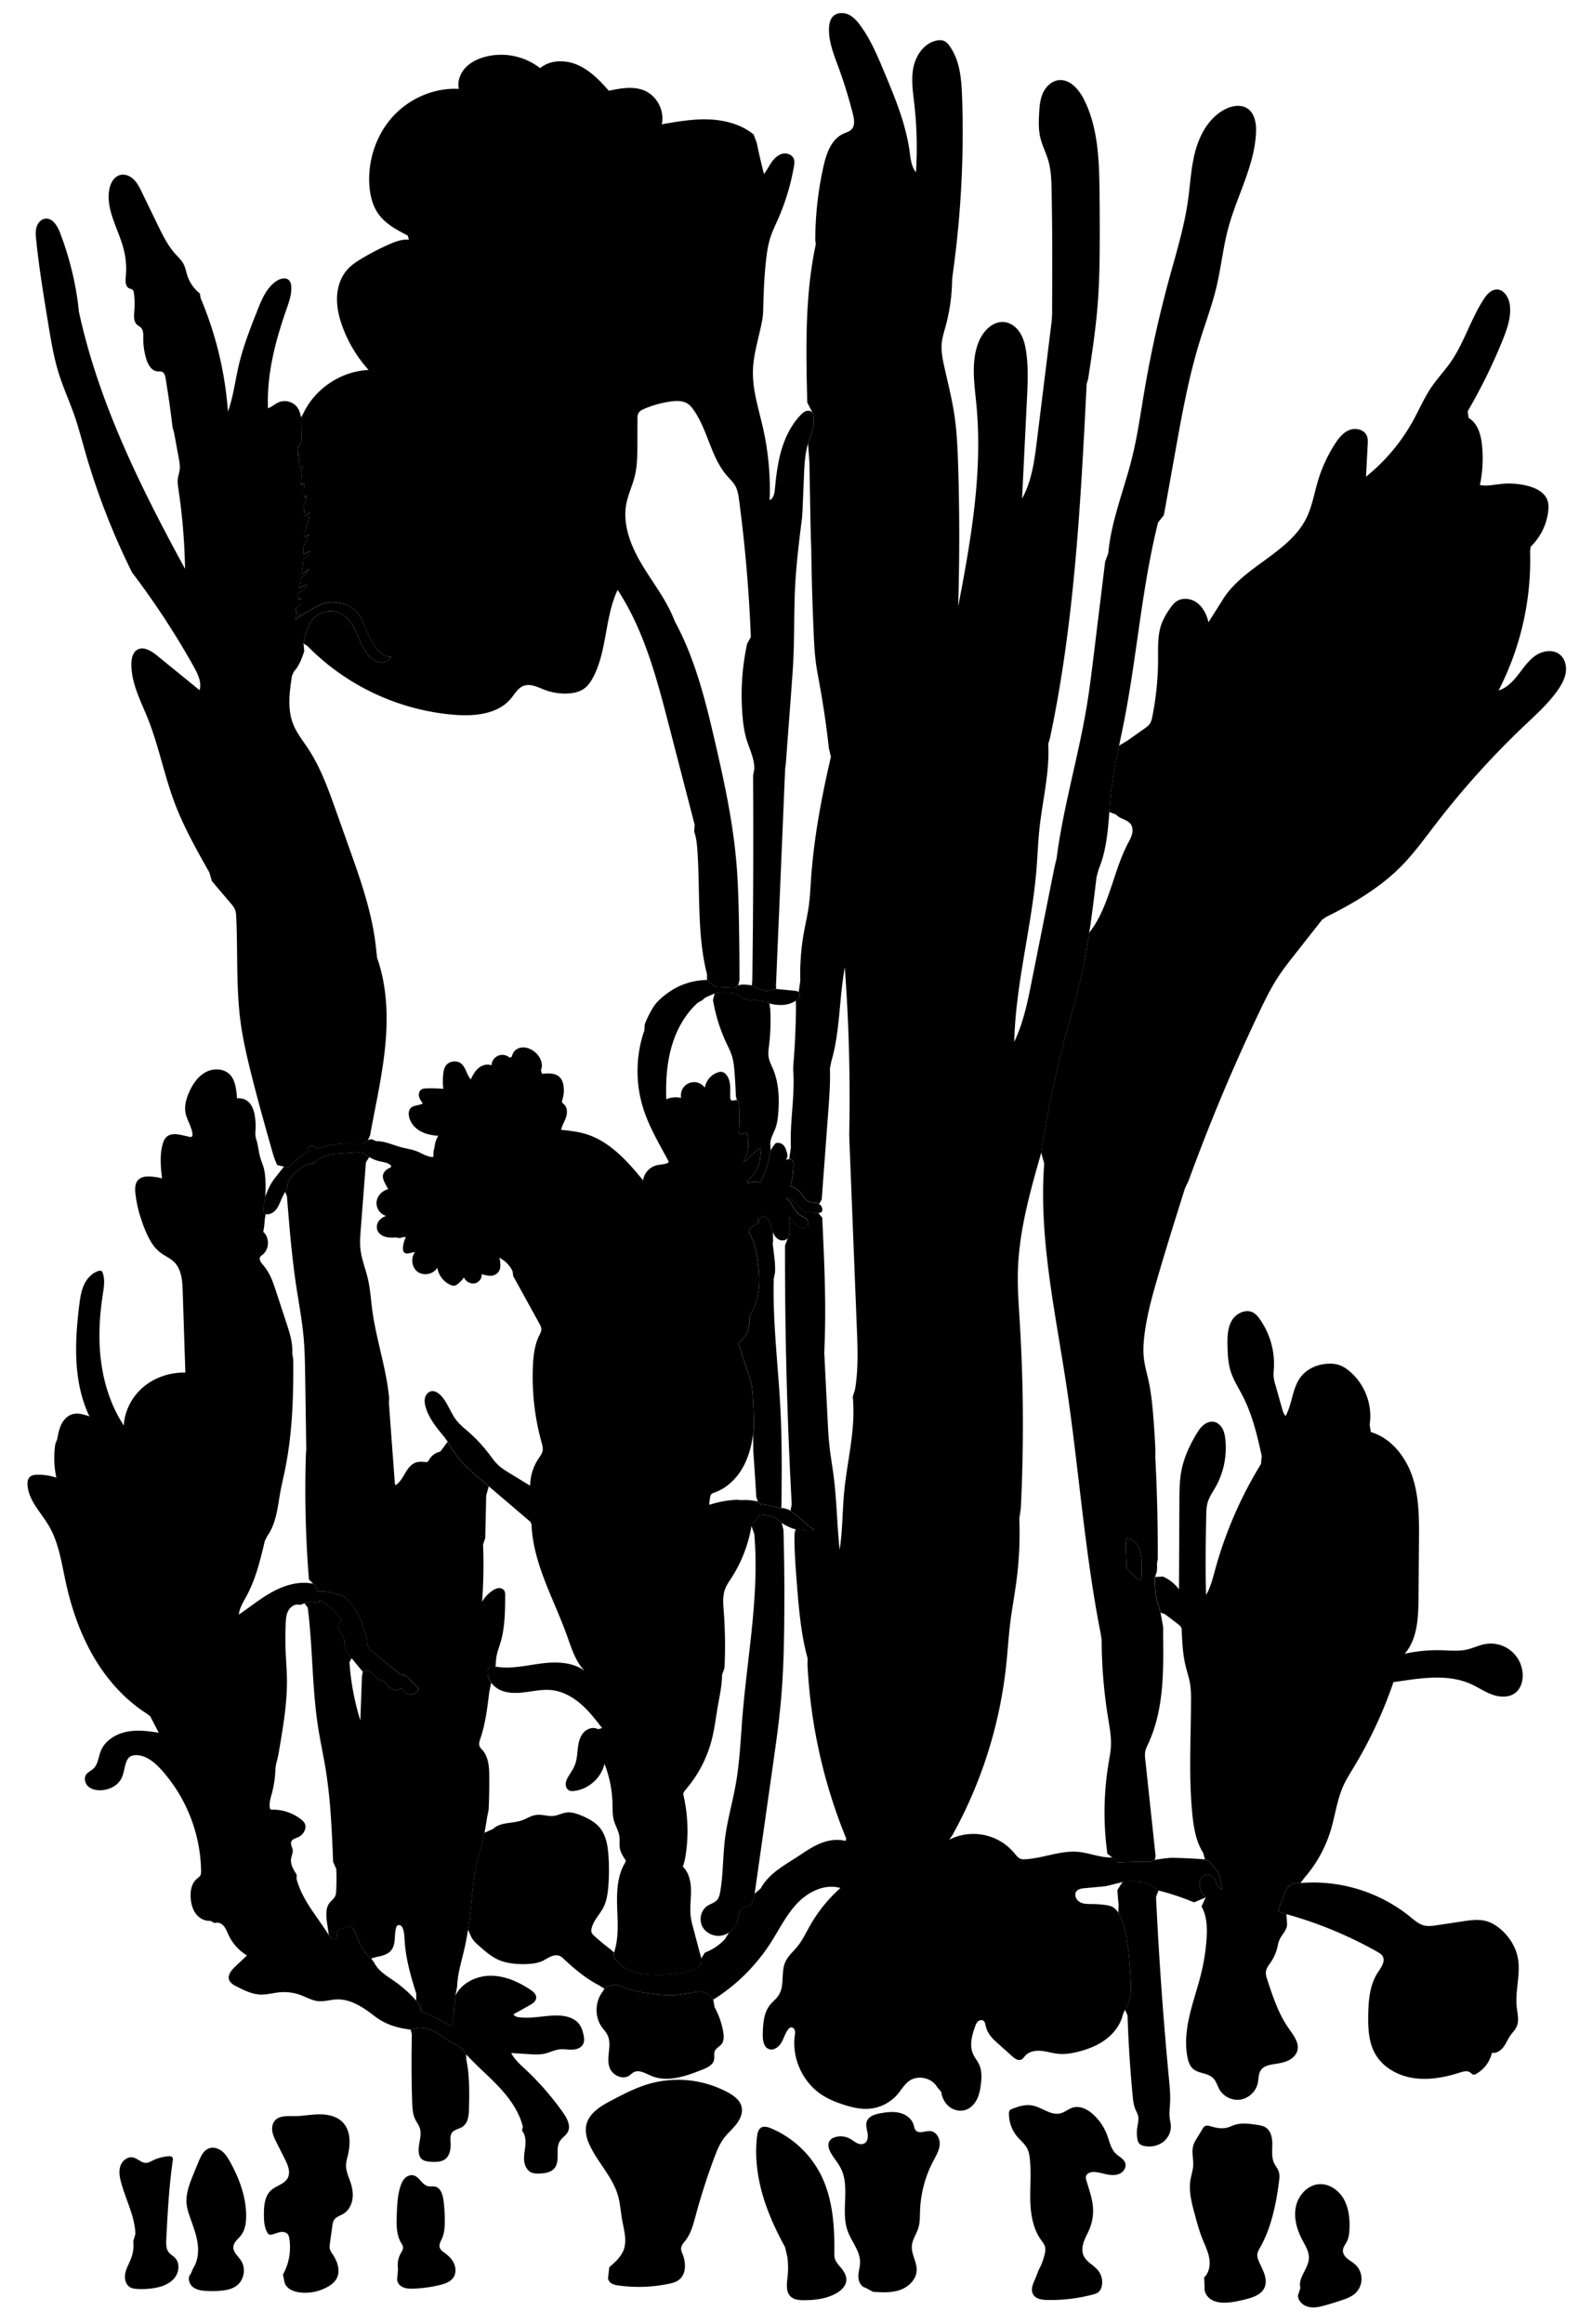 
<svg xmlns="http://www.w3.org/2000/svg" viewBox="0 0 1883 2770" id="illustration" preserveAspectRatio="xMidYMid meet">
    <title>Cyperaceæ</title>
    <path data-name="1" data-official="Cyperus fuscus" data-plain="Brown Cyperus" data-loc="England" d="M852.11,2392.52a93.22,93.22,0,0,1,10.39,29.94c.78,4.81,1,10.21-1.93,14.07-2.34,3-6.39,4.64-8,8.12s-.29,7.31-1.11,10.9c-1.38,6-7.84,9.11-13.55,11.39-19.66,7.86-41.86,15.74-61.36,7.49-6.86-2.9-14.52-7.72-21-4.15-1.87,1-3.34,2.65-5.11,3.85-8,5.46-20.17-.33-23.49-9.48-4.46-12.33,3.29-27-2.48-38.79-1.76-3.57-4.61-6.47-6.89-9.73-8.7-12.41-8.09-30.55,1.4-42.36l1.69-3.38a17.82,17.82,0,0,1,8.28-3.47l5.53-1.49a45.9,45.9,0,0,1,8.32,3.19c12.18,5.29,25.58,6.89,38.77,8.43,4.47.52,9,1,13.45,1.21,10.62.41,21.23-1.12,31.67-3.17,4.58-.9,9.43-1.89,13.82-.29s7.28,5.24,10.1,8.77Zm54.46-587.17c5.93.48,12,1.19,17.33,3.77a26.68,26.68,0,0,1,8.36,6.31l4.38,2.7,4.14,2c2.62,1.25,5.32,2.51,8.21,2.64,1.75.08,3.51-.26,5.25-.08,2.39.25,4.56,1.46,6.88,2.07a14.09,14.09,0,0,0,10.17-1.19c-9.46-5-16.15-14-25.11-19.82l-3.36-3a29.16,29.16,0,0,0-11.09-3.28l-2.75.11a123.34,123.34,0,0,0-23.3-4.75l-2-3a70.94,70.94,0,0,0-20.29-1.65l-4.31-.44a121.57,121.57,0,0,0-32.35,5.81.75.75,0,0,1-.62,0c-.23-.14-.25-.46-.24-.73a56.73,56.73,0,0,1,1.13-8.71,6.83,6.83,0,0,1,.86-2.45c.93-1.4,2.68-2,4.27-2.54,13.81-4.87,25.16-15.48,32.67-28.06s11.4-27,13.24-41.57l.84-5q.09-18.95-1-37.87a117.47,117.47,0,0,0-1.62-15.44,128.91,128.91,0,0,0-4.79-16.75l-10.57-31.5a2.77,2.77,0,0,1-.17-1.89,2.88,2.88,0,0,1,.84-1,44.75,44.75,0,0,0,9.87-12.16l.66-3.83a28.81,28.81,0,0,0,1.76-9l-.55-5.3c6.77-10.08,10.33-22.09,11.52-34.17s.11-24.29-1.78-36.28c-1.63-10.31-4-20.8-9.79-29.46l-.56-1a13.9,13.9,0,0,1,8.88-9.41,10.37,10.37,0,0,0,2.32-.91,2.35,2.35,0,0,0,1.23-2c-.09-1.29-1.63-2.48-1-3.62.45-.81,1.59-.75,2.51-.85a4.86,4.86,0,0,0,3.76-2.65l2,1.06c3,1.73,4.94,4.94,6.14,8.22s1.83,6.75,3.08,10c1.42,3.7,3.8,7.24,7.37,9s8.45,1.11,10.73-2.13c1.63-2.31,1.68-5.34,1.67-8.16l-.06-17.15c2.36,2.29,4.08,5.14,6.12,7.73s4.55,5,7.73,5.84,7.09-.35,8.41-3.37a6.77,6.77,0,0,0-1.88-7.41c-2.06-1.91-4.92-2.66-7.33-4.11-7.76-4.7-9.5-15.8-17-20.9,4.27,0,8,2.75,11,5.79s5.63,6.55,9.28,8.78c5.25,3.22,11.78,3.31,18,3.27,1.41,0,3-.08,4-1.07a4.15,4.15,0,0,0,1-3.18,8.07,8.07,0,0,0-3.92-6.46c-3.59-2.09-8.25-1.12-12.09-2.71-4.74-2-7-7.21-10.37-11.11a22.9,22.9,0,0,0-11.39-7.17l-.26-.49a92.49,92.49,0,0,0,3.47-26.05c0-1.57-.13-3.28-1.14-4.48a4.82,4.82,0,0,0-3.87-1.46,14.23,14.23,0,0,0-4.13,1,6.86,6.86,0,0,0,2-5,17.5,17.5,0,0,0-1-5.39c-.81-2.6-1.8-5.25-3.71-7.19a9.73,9.73,0,0,0-6.85-2.87,4.34,4.34,0,0,0-2.13.46,5.09,5.09,0,0,0-1.4,1.3,36.86,36.86,0,0,0-4.85,7.6l-1.89,8.15c-1.47,10.56-6,20.41-10.53,30.08a21.84,21.84,0,0,0-15.17.68c-.74-1.48.48-3.16,1.61-4.38,5.35-5.81,10.59-12.15,12.53-19.8a50.72,50.72,0,0,0,1.12-7l1-9.21c0-.35.06-.77-.23-1s-.77,0-1.11.16a53,53,0,0,0-10.29,8c-2.26,2.25-4.34,4.73-6.93,6.6a2.31,2.31,0,0,1-2.18.59c.55-2.33,1.82-4.42,2.76-6.63,3.23-7.56,2.6-16.14,1.92-24.33a3.67,3.67,0,0,0-.84-2.47c-1-.94-2.62-.48-3.84.14s-2.58,1.39-3.86.91c-1.72-.64-2-2.94-1.88-4.77l.51-13.91.06-4.33-.63-12.21c-.11-2-.52-4.54-2.44-5.27-2.16-.82-4.94,1.24-6.75-.2-.94-.74-1.1-2.07-1.15-3.26-.18-4.7.23-9.42-.15-14.11s-1.63-9.49-4.69-13.06a8.87,8.87,0,0,0-5.42-3.28,9.81,9.81,0,0,0-3.87.45,23.15,23.15,0,0,0-16.12,18.48,15.7,15.7,0,0,0-28.24,12.15,28.11,28.11,0,0,0-17.79,1.64c-.68-20.87.52-42,6.17-62.09s16-39.23,31.57-53.14l5.51-3a13.54,13.54,0,0,1,5.17-3.84l9.27-4.12a91.11,91.11,0,0,1,15.73-.94,30.68,30.68,0,0,1,15,4.37l4.44,3.56a40.94,40.94,0,0,1,8.5,1.57l4.1-1.1a88.58,88.58,0,0,0,14.65,2.46l2.82,2a50.43,50.43,0,0,0,16.2,1.77,32,32,0,0,0,15.4-5,11.15,11.15,0,0,0,4.26-4.52,5.21,5.21,0,0,0-.88-5.82c-1.26-1.15-3.09-1.37-4.79-1.54l-22-2.14-11.29,2.59L901,1177.55l-2.95-2.43c-.5-.16-1-.28-1.51-.39a45.65,45.65,0,0,0-12.66-1l-3.5.79a4.37,4.37,0,0,0-2.33,1.49l-2,1.37-18.2-.86a12.83,12.83,0,0,1-5.9-1.24c-1.92-1.11-3.23-3.2-5.32-3.93l-3.5-3.15a80.17,80.17,0,0,0-34.2,7.91,89.6,89.6,0,0,0-20.84,14.14,55.26,55.26,0,0,0-6.3,6.5,57,57,0,0,0-4.89,7.4,118.21,118.21,0,0,0-8.07,17.11l-.38,6.92A148.47,148.47,0,0,0,767,1321c5.74,18.27,15,35.21,24.15,52l5.61,10.27a2.67,2.67,0,0,1,.47,2,2.51,2.51,0,0,1-1.62,1.31c-4.32,1.64-9.12,1.46-13.55,2.73A21.74,21.74,0,0,0,766.91,1407c-19-23.14-40.2-46.9-68.91-55.41-9.38-2.78-19.18-3.79-28.91-4.78,1.23-5.29,4.26-10,5.94-15.14s1.64-11.56-2.39-15.2c-.93-.84-2.1-1.59-2.4-2.81a5,5,0,0,1,.4-2.77,36.08,36.08,0,0,0,1.42-16.15c-.54-3.9-1.83-7.87-4.6-10.66-5.22-5.26-13.71-4.81-21.07-4l-1.31-4.41c3.53-8.27-1.71-18.1-9.19-23.1-4-2.7-8.87-4.46-13.69-3.94s-9.5,3.65-11,8.27c-.47,1.51-1,3.49-2.55,3.66a4.08,4.08,0,0,1-2.49-1,12.92,12.92,0,0,0-20,10.41c-5.11-2.12-11.2-.35-15.46,3.18s-7,8.55-9.23,13.6c-5.05-5.61-5.82-14.47-11.77-19.1-5.72-4.44-15.21-2.54-18.77,3.76a21.74,21.74,0,0,0-2.26,8.18,77,77,0,0,0,0,18.33,181.75,181.75,0,0,0-19.94-.53c-2.27.07-4.69.23-6.53,1.57-2.48,1.82-3.14,5.37-2.39,8.35s2.64,5.53,4.48,8c-4.76,2.79-11.68,1.79-15.06,6.15a10.46,10.46,0,0,0-1.73,7.12c.51,7.88,5.81,14.91,12.54,19.05s14.73,5.74,22.61,6.28a31,31,0,0,0-4.46,13.66l-1.21,4.88-.05,5.51a1.41,1.41,0,0,1-.3,1,1.36,1.36,0,0,1-1,.24c-6.56-.3-12.27-4.34-18.37-6.76s-12.84-3.26-19.25-5c-9.77-2.6-19.23-7.36-29.33-7.09l-4.57-2.09a7.31,7.31,0,0,0-5.61,1.2c-.92.65-1.68,1.51-2.59,2.16-2.63,1.87-6.12,1.81-9.35,1.7-16.12-.53-32.72-.16-47.66,5.92l-1-.5a19,19,0,0,0-4-2.4,6.25,6.25,0,0,0-4.58-.13l-1.05.72a10.12,10.12,0,0,0-.55,5.39l-7.28,5.23c-5.89,4.22-11.87,8.53-16.33,14.25l-5.46-1.21L330,1401.55a80,80,0,0,0-6.84,9.56,83,83,0,0,0-3.72,7.65,65.78,65.78,0,0,0-3.16,8c-1.68,5.67-1.82,11.67-1.66,17.59a3.33,3.33,0,0,0,.47,2,2.83,2.83,0,0,0,1.66.87c5,1.13,10.07-2,13.09-6.16s4.56-9.12,6.73-13.74a52.26,52.26,0,0,1,3.62-6.5l2.62-5.82a18.39,18.39,0,0,1,3.59-10.8,62.75,62.75,0,0,1,17-14.83,18.32,18.32,0,0,1,10.7-2.18l3.81-4.29a43.47,43.47,0,0,1,17.9-7c2.35-.35,4.71-.51,7.07-.67l21.29-1.43a27.37,27.37,0,0,1,6.77.11,9.15,9.15,0,0,1,5.78,3.26l3.65,2.14a43.34,43.34,0,0,0,12.72,5.06c4.53,1,9.58,1.46,12.83,4.77a1.92,1.92,0,0,1,.58.88c.26,1.06-1,1.81-2,2.25-3.84,1.69-7.4,4.9-7.88,9.06-.3,2.65.68,5.27,1.8,7.69,1.36,2.92,3,5.73,4.57,8.53-7.2,1.62-13.24,8-13.92,15.31s4.46,15,11.67,16.53a17.06,17.06,0,0,0-9,6.11,12,12,0,0,0-1.87,10.53c1.37,4.12,5.28,7,9.44,8.22s8.59,1.08,12.92.87l4.65.77a19.19,19.19,0,0,1,7.26-1.33,29.94,29.94,0,0,0-3.58,13.28c-.05,1.71.1,3.58,1.24,4.87,1.5,1.69,4.13,1.74,6.35,1.25s4.41-1.38,6.66-1.1c-5.46,7-3.71,18.39,3.57,23.39s18.59,2.54,23.12-5a27.59,27.59,0,0,0,15.5,20.32,8.67,8.67,0,0,0,5,1,9.1,9.1,0,0,0,3.9-2.06,37.54,37.54,0,0,0,7.35-7.7c2.19,4.68,7.52,7.86,12.62,7s9.27-6,8.52-11.11a33.62,33.62,0,0,0,9.61,2,11.49,11.49,0,0,0,12.67-11.85,38,38,0,0,0-1.13-9.59,35.1,35.1,0,0,1,15.64,15.86l.87,6.05,31,56.26c1.25,2.26,2.54,4.66,2.51,7.25s-1.38,5-2.53,7.31c-5.57,11.31-7,24.18-7.54,36.78a293.39,293.39,0,0,0,10.37,90.77c.88,3.17,1.82,6.46,1.25,9.7-.62,3.58-3,6.56-5,9.58a59.76,59.76,0,0,0-9.92,32.18l-25-15.3c-4.5-2.75-9-5.53-12.89-9.12-4.3-4-7.65-8.88-11.2-13.56a177.17,177.17,0,0,0-24.39-26.16c-4.89-4.29-10.07-8.35-14.12-13.45-7.68-9.68-11-22.63-20-31-2.71-2.52-6.25-4.63-9.91-4.11s-6.75,3.93-7.75,7.65-.37,7.67.69,11.37c3.89,13.62,13.25,24.9,22.37,35.75l3.85,5.48a127.48,127.48,0,0,0,23.9,31.35c3.56,3.42,7.32,6.62,11.07,9.82l14,11.93,49.51,42.21,1.54,3c1.64,46.74,26.58,88.94,42.34,133,5.31,14.81,10,30.6,21,41.85-14.53-10.84-34.31-11.06-52.29-8.71s-36.16,6.8-54,3.63c-2.63-.46-5.72-1-7.66.86a6.69,6.69,0,0,0-1.73,4.32c-1,10.12,6.86,19.5,16.29,23.31s20,3.19,30.1,1.83,20.23-3.41,30.33-2.25c12.77,1.45,24.53,8,34.26,16.39s17.68,18.63,25.55,28.79l-4.86,1.44c-5.63-3.31-13.3-.74-17.53,4.23s-5.76,11.68-6.54,18.16-1,13.14-3.24,19.28c-1.67,4.64-4.42,8.8-7.05,13-1.88,3-3.76,6.12-4.16,9.61s1.11,7.47,4.35,8.83a10.8,10.8,0,0,0,5.36.46c17.27-1.81,32.66-15.49,36.47-32.44a139.45,139.45,0,0,1,9.56,47.13c.17,6.82-.13,13.76,1.67,20.34s5.71,12.6,6.57,19.39c.58,4.61-.28,9.33.52,13.9.94,5.38,4.08,10.07,7.15,14.59l-.68,2.33c-9.58,15.55-10.27,34.85-9.67,53.1s2.14,37-3.76,54.33l-.36,3.94c3.3,7.55,10,13.25,17.5,16.68s15.77,4.76,24,5.42a157,157,0,0,0,46.41-3.21c6-1.32,12.44-3.36,15.86-8.46l.71-7.32-9.91-37.43a100.84,100.84,0,0,1-2.58-11.49c-1.5-10.39.21-21,.2-31.46s-2.14-21.78-9.7-29.07l1.41-4.54a83.57,83.57,0,0,0,2-9.79,190.73,190.73,0,0,0-3.09-72.58l1.73-3.48a147.26,147.26,0,0,0,32.29-60.6c3.43-13.22,5-26.84,7.32-40.29,2.16-12.44,5-24.86,5.09-37.49l2.91-8.21a554,554,0,0,0-.91-67.57c-.67-8.94-1.5-18.22,1.67-26.6,1.77-4.69,4.71-8.83,7.43-13a164.27,164.27,0,0,0,24-62.18Z"></path>
    <path data-name="1a" data-official="" data-plain="Outer Glumes" data-loc="" d="M161.48,2663c-.74-21.34-11.5-40.89-17.06-61.5-1.72-6.36-2.93-13.21-.87-19.46s8.41-11.54,14.88-10.31c5.68,1.08,10.1,6.69,15.88,6.46,2.75-.1,5.25-1.55,7.72-2.77a51.23,51.23,0,0,1,18.9-5.12c1.72-.13,3.74,0,4.72,1.39.74,1.08.58,2.52.39,3.81-4.52,31-6.13,62.29-7.74,93.56-.29,5.57-.4,11.72,3.14,16,2,2.45,4.93,4,7.15,6.23,6.36,6.5,5,17.93-1,24.79s-15.18,10-24.16,11.42a91.12,91.12,0,0,1-19.59,1c-3-.17-6.2-.53-8.82-2.09-5.52-3.3-6.9-10.9-5.5-17.17s4.9-11.85,7.09-17.9a44.34,44.34,0,0,0,2.34-19.88Z"></path>
    <path data-name="1b" data-official="" data-plain="Inner" data-loc="" d="M230.36,2703.81c6-9.17,6.81-20.91,5-31.71s-6.07-21-9.56-31.39a64.84,64.84,0,0,1-3.12-12.24c-1.65-12.76,3.33-25.34,8.21-37.25l5.85-14.29c2.7-6.58,6.13-13.89,12.88-16.15,5.19-1.73,11.06.19,15.3,3.66s7.13,8.27,9.77,13.07c10.94,19.92,19.09,42,18.84,64.76-.08,7.9-1.35,16.21-6.21,22.45-3.33,4.28-8.41,7.83-9,13.22-.67,6.56,5.65,11.39,9.22,16.94,5.88,9.15,3.63,22.61-4.9,29.35-6,4.78-14.09,6.08-21.78,6.55a134.89,134.89,0,0,1-14.22.1c-5.89-.26-12.13-1.07-16.71-4.78s-6.49-11.27-2.45-15.57Z"></path>
    <path data-name="1c" data-official="" data-plain="Stamens and Pistil" data-loc="" d="M337.45,2711.34a67,67,0,0,0,7.47-43.46,11.27,11.27,0,0,0-1.28-4c-1.84-3-5.91-3.76-9.37-3.19s-6.65,2.2-10.08,2.93a5.24,5.24,0,0,1-3.37-.13,5.38,5.38,0,0,1-2.11-2.36c-3.62-6.5-4-14.26-4-21.7,0-10.32,1-21.84,8.72-28.69,6.11-5.44,15.66-7.13,19.57-14.31s.23-15.75-3.38-22.95L329.81,2554c-2.09-4.17-4.2-8.42-5-13s-.06-9.68,3-13.2c5.29-6.09,14.71-5.28,22.77-5.29,10.13,0,20.16-2.1,30.28-2.17s20.92,2.3,27.93,9.6c9.6,10,9.23,25.88,6,39.35-.94,3.93-2.09,7.86-2.13,11.9-.07,7,3.16,13.61,5.36,20.29s3.35,13.61,2.21,20.44-4.83,13.42-10.75,17c-3.78,2.29-8.54,3.49-11,7.18-1.41,2.12-1.8,4.74-2.15,7.26q-1.41,10-2.81,20c-.38,2.68-.75,5.46,0,8.07a23.07,23.07,0,0,0,3.46,6.22c5.7,8.45,9.29,19.81,4.3,28.7-2.32,4.13-6.22,7.16-10.33,9.52a54.16,54.16,0,0,1-34.12,6.66c-7.58-1-16-4.88-17.6-12.37Z"></path>
    <path data-name="2" data-official="Carex arenaria" data-plain="Sand Sedge" data-loc="" d="M316.78,1414.25c-.19-7.81-.4-15.73-2.61-23.23-1.09-3.7-2.65-7.25-3.75-11-1.93-6.49-2.38-13.35-4.25-19.86a47.78,47.78,0,0,1-1.4-5.25,40,40,0,0,1,0-8.54,75,75,0,0,0-.91-16.12,36.14,36.14,0,0,0-3.77-11.87,17.83,17.83,0,0,0-9.1-8.2,23.31,23.31,0,0,0-8.48-1l-.28-5.42c-1-8.11-2.32-16.82-8-22.73-7.32-7.67-20.17-7.89-29.42-2.71s-15.38,14.59-19.57,24.33c-3.14,7.31-5.41,15.31-4.13,23.16,1.46,8.94,7.39,16.75,8.4,25.76.15,1.39,0,3.16-1.35,3.66a3.47,3.47,0,0,1-1.94-.06l-8.35-1.86c-6.48-1.45-14.07-2.64-19.07,1.73-2.56,2.24-3.89,5.56-4.81,8.83-3.73,13.2-2.27,27.23-.78,40.85a65.16,65.16,0,0,0-14-2.29c-5-.26-10.56.26-14.14,3.79-4.25,4.18-4.22,11-3.54,16.87a143.68,143.68,0,0,0,7.53,32.21l1.5,4.69c4.9,12.34,10.28,25.31,20.9,33.29,5.19,3.91,11.43,6.42,16.09,11,9,8.77,9.95,22.65,10.36,35.2l3.12,96.68c-17.84-.36-35.9,5.42-49.63,16.82s-22.85,28.46-23.77,46.29c-14.81-22.53-23.43-48.8-27-75.52s-2.18-53.94,1.92-80.58c1.3-8.47,2.84-17.33.06-25.43a3.55,3.55,0,0,0-5.28-2.65c-7.86,2.41-13.82,9.13-17.21,16.61s-4.56,15.75-5.58,23.91c-5.6,44.71-7.34,92.09,12.1,132.75-6.67-2.27-13.9-4.56-20.64-2.46-5.8,1.81-10.24,6.69-12.9,12.15s-3.79,11.53-4.89,17.51L66,1721.15a112,112,0,0,0,1.17,40.23,68.78,68.78,0,0,0-22.55-3.46c-3.29,0-6.88.46-9.21,2.78s-2.77,6-2.59,9.24c1,18.41,15.8,32.57,25.19,48.44,12.09,20.42,15.38,44.65,20.45,67.84,6.69,30.64,17,60.69,32.67,87.84s37,51.36,63.41,68.34l4.58,3.39,10.22,19.67c-13-2.11-26.4-3.74-39.27-.93S124.8,2075.4,120,2087.68c-2.73,7.05-3.11,15.52-8.65,20.65-2.75,2.55-6.54,4-8.64,7.08-2.92,4.3-1.35,10.57,2.49,14.07s9.3,4.66,14.5,4.57c10-.16,20.4-5.07,25-14,3.3-6.3,3.48-13.79,6.19-20.37a12.82,12.82,0,0,1,3.21-4.92c2.38-2.1,5.76-2.68,8.93-2.57,11.89.42,21.82,9,29.77,17.83a185.26,185.26,0,0,1,47,119.7c0,2,0,4.2-1,6s-2.94,3-4.53,4.38c-5.85,5.15-7.33,13.71-6.92,21.49.35,6.81,2,13.73,5.95,19.26s10.65,9.41,17.44,8.8l5.25,2.77c3.71-1.62,8.17.37,10.83,3.44s4,7,5.73,10.68a56.32,56.32,0,0,0,21.91,24.36l-14,13.37c-4.39,4.19-9.19,9.82-7.3,15.59,1.32,4,5.44,6.31,9.22,8.22,8.88,4.5,18.1,9.08,28,9.48,7.8.32,15.45-2,23.22-2.69a57.37,57.37,0,0,1,25,3.32c6.81,2.52,13.27,6.38,20.49,7.19,7.45.83,14.86-1.69,22.35-2,16.65-.69,31.64,9.4,44.82,19.59s26.89,14.35,43.42,16.41l6.56-1.79c7.42-1.6,15.19.72,21.91,4.25s12.74,8.26,19.35,12c2.89,1.63,5.89,3.06,8.68,4.85a40.52,40.52,0,0,1,6.88,5.57l2.79,4.49c12.46,13.74,26.78,25.69,39.44,39.24s23.86,29.21,28.22,47.24l-1,4.62c3.89,4.64,4.49,11.2,4,17.24s-1.95,12-1.47,18.07,3.43,12.4,9,14.67a21.54,21.54,0,0,0,8.35,1.09c7-.1,14.81-1.15,19.1-6.66,6.81-8.76.33-22.71,6.28-32.07,2.57-4.05,7.17-6.61,9.38-10.87,3.83-7.36-.85-16.14-5.63-22.93a335.88,335.88,0,0,0-44.76-51.47c-6.38-6-13.14-11.9-17.14-19.67l21.72,1.37c5.89.37,11.86.73,17.63-.5,6.27-1.35,12.1-4.55,18.48-5.23,5-.52,10,.51,14.93.36s10.41-1.91,12.82-6.27c1.93-3.49,1.47-7.78.62-11.68-1-4.49-2.45-9-5.26-12.64-5.76-7.47-16-9.93-25.41-10.11-15.61-.3-31.24,4.21-46.7,2-2.43-.34-5.27-1.21-6-3.56l19-10.56c3.67-2,7.79-4.77,8-9s-3.52-7.35-7-9.67c-14.18-9.45-30.51-16.69-47.55-16.61s-34.73,8.71-42,24.11l-.25,7c-3.19,8.87.2,19.55-4.62,27.65a1.56,1.56,0,0,1-.74.76,1.69,1.69,0,0,1-1.4-.38,169.45,169.45,0,0,0-33.31-16.11l-1.47-5c-.57-3.25-2.74-6-4.91-8.44a142.05,142.05,0,0,0-25.11-22.56c-9.29-6.53-19.86-12.49-24.86-22.69l-3.67-5c-8.91-6.77-13.63-17.57-17.92-27.91a37.73,37.73,0,0,0-4.7-9,4.22,4.22,0,0,0-2.32-1.75,4.78,4.78,0,0,0-2.48.42l-7.44,2.67c-2,.71-4.08,1.56-5.06,3.39-1.45,2.72.07,6.78-2.34,8.69-1.38,1.09-3.48.78-4.93-.23a13,13,0,0,1-3.3-4.07c-6.78-11-14.69-21.33-21.78-32.17s-13.43-22.36-16.63-34.9l.15-5c-3.76-5.76-7.68-12.22-6.67-19,.52-3.52,2.36-6.91,1.9-10.43-.43-3.3-2.84-6.51-1.76-9.66,1.17-3.42,5.48-4.24,8.74-5.8a14.93,14.93,0,0,0,7.4-8,10.41,10.41,0,0,0,.13-7.83,13.88,13.88,0,0,0-4.32-5,54.4,54.4,0,0,0-34.74-11.74,3.08,3.08,0,0,1-1.78-.32,2.76,2.76,0,0,1-.93-1.91c-1-5.89,1-11.81,2.57-17.59a136,136,0,0,0,4.22-30.39l.8-4.62a144,144,0,0,0,3.78-17.7c4.78-28,9.58-56.29,9-84.74-.19-9.9-1-19.78-1.45-29.67-.49-11.53-.43-23.07,0-34.6.21-5.49.57-11.21,3.3-16s8.53-8.26,13.75-6.53l5.26-1.86c3.81-2.7,9-2.28,13.54-1.16,1.27.32,3,.49,3.55-.71a7.41,7.41,0,0,1,.35-.93c.53-.8,1.76-.46,2.6,0,9.81,5.33,17.41,13.86,24.8,22.23-2.38,2.62-4.91,5.74-4.44,9.24a12,12,0,0,0,1.65,4.16l5.66,10.34.14,5.29c0,6.4,4.26,11.92,8.34,16.86l13.38,16.19,5.83-2.18,10.43,9.15a16.11,16.11,0,0,0,5.63,3.68c.95.29,2,.4,2.88.78,2.52,1.07,3.74,3.87,5.51,6a12.7,12.7,0,0,0,16.62,1.93,7,7,0,0,0,3,5.43,17.18,17.18,0,0,0,5.89,2.52l3.36-.34a18.8,18.8,0,0,0,5.53-3.26,3.74,3.74,0,0,0,1.67-2.06,3.61,3.61,0,0,0-1.09-2.76,38.74,38.74,0,0,0-7.23-6.9l-1.87-3.27a26.41,26.41,0,0,0-7.14-5l-4.37-.45L444,1968.61a18.21,18.21,0,0,1-4.85-5.17c-2.74-5.11-.4-12.27-4.24-16.62l-.82-4.5a131.68,131.68,0,0,0-5.15-14.52,66.8,66.8,0,0,0-20.07-25.58l-3.41-1c-8.75-2.5-18-5.28-27-4.27a11.29,11.29,0,0,0-2.6-7.25l-2.35-1.8c-16.13-3.5-33.07,1.34-47.63,9.11s-27.38,18.39-41.07,27.61c.79-8,5.38-15.06,9.21-22.14,11-20.3,16.43-43.06,21.76-65.52l2.89-5.89c11.11-15.39,12.44-35.44,15.93-54.09,1.36-7.28,3.1-14.47,4.63-21.71,9.36-44.15,10.91-89.57,10.47-134.7l-1.19-7.52c.8-12.3-3.1-24.37-6.95-36.08l-12.59-38.33c-2.1-6.41-4.22-12.86-7.31-18.86a64.74,64.74,0,0,0-8.27-12.34c-2.15-2.51-4.66-5.77-3.25-8.77.67-1.42,2.08-2.31,3.3-3.31,7.9-6.42,8.2-20.08.6-26.84l.35-3.39a3.82,3.82,0,0,0,.51-1.89l.93-10.15,1-5.88a2.83,2.83,0,0,1-1.66-.87,3.33,3.33,0,0,1-.47-2c-.16-5.92,0-11.92,1.66-17.59Z"></path>
    <path data-name="2a" data-official="" data-plain="Glumes" data-loc="" d="M474.65,2704.22a28.66,28.66,0,0,1,3.11-17.94c1.39-2.56,3.24-5.21,2.77-8.08a13,13,0,0,0-2.06-4.39c-6.11-10.26-5.79-23-5.28-34.91.46-10.91.95-22,4.24-32.39,1.13-3.56,2.63-7.1,5.21-9.8s6.41-4.43,10.07-3.7c7.33,1.47,10.46,11.41,17.76,13,2.76.62,5.68-.11,8.43.52,6.69,1.51,9.15,9.62,10,16.42a190.34,190.34,0,0,1,1.55,24.1c0,7.41-.48,15-3.53,21.76-1.42,3.14-3.43,6.4-2.68,9.75s3.86,5.37,6.57,7.38c4.47,3.32,8.52,7.43,10.73,12.54s2.34,11.32-.63,16c-3.62,5.74-10.75,8-17.36,9.56a154,154,0,0,1-31,4.09c-4.43.1-9.05-.08-13-2.17s-6.84-6.62-5.73-10.91Z"></path>
    <path data-name="3" data-official="Carex stricta" data-plain="Straight Sedge" data-loc="Marshes, Britain" d="M556.11,2455c3.94,19.2,3.64,39,3.14,58.59a49.69,49.69,0,0,1-1.27,11.87,16.83,16.83,0,0,1-6.48,9.76c-4,2.67-9.64,3.09-12.49,7-2.36,3.23-1.91,7.62-1.67,11.61.47,7.73-.94,16.71-7.57,20.71a19.79,19.79,0,0,1-8.89,2.39,47.79,47.79,0,0,1-11.27-.53,13.44,13.44,0,0,1-6.52-2.51,11,11,0,0,1-3.38-6.19c-2.24-10.18,4.17-21.07.9-31-1.24-3.74-3.76-6.91-5.47-10.46-3.08-6.41-3.41-13.76-3.64-20.87q-1.25-40-.35-80l-1.43-6,6.56-1.79c7.42-1.6,15.19.72,21.91,4.25s12.74,8.26,19.35,12c2.89,1.63,5.89,3.06,8.68,4.85a40.52,40.52,0,0,1,6.88,5.57l2.79,4.49ZM440.37,1379.27l-3.65-2.14a9.15,9.15,0,0,0-5.78-3.26,27.37,27.37,0,0,0-6.77-.11l-21.29,1.43c-2.36.16-4.72.32-7.07.67a43.47,43.47,0,0,0-17.9,7l-3.81,4.29a18.32,18.32,0,0,0-10.7,2.18,62.75,62.75,0,0,0-17,14.83,18.39,18.39,0,0,0-3.59,10.8l-2.62,5.82,2,5.33c2.9,36.11,5.82,72.25,11.24,108.07,3,19.56,6.68,39,8.52,58.74,1.5,16.12,1.75,32.33,2,48.53q.65,43,1.28,86l-.44,6a1338.3,1338.3,0,0,0,3.61,149.33l5.05,5.15,2.35,1.8a11.29,11.29,0,0,1,2.6,7.25c9-1,18.27,1.77,27,4.27l3.41,1a66.8,66.8,0,0,1,20.07,25.58,131.68,131.68,0,0,1,5.15,14.52l.82,4.5c3.84,4.35,1.5,11.51,4.24,16.62a18.21,18.21,0,0,0,4.85,5.17L477.33,1996l4.37.45a26.41,26.41,0,0,1,7.14,5l1.87,3.27a38.74,38.74,0,0,1,7.23,6.9,3.61,3.61,0,0,1,1.09,2.76,3.74,3.74,0,0,1-1.67,2.06,18.8,18.8,0,0,1-5.53,3.26l-3.36.34a17.18,17.18,0,0,1-5.89-2.52,7,7,0,0,1-3-5.43,12.7,12.7,0,0,1-16.62-1.93c-1.77-2.09-3-4.89-5.51-6-.92-.38-1.93-.49-2.88-.78a16.11,16.11,0,0,1-5.63-3.68l-10.43-9.15-5.83,2.18-1.05,5.68-1.89,52.37a300,300,0,0,1-13-69.31l2.59-4.93c-4.08-4.94-8.38-10.46-8.34-16.86l-.14-5.29-5.66-10.34a12,12,0,0,1-1.65-4.16c-.47-3.5,2.06-6.62,4.44-9.24-7.39-8.37-15-16.9-24.8-22.23-.84-.46-2.07-.8-2.6,0a7.41,7.41,0,0,0-.35.93c-.55,1.2-2.28,1-3.55.71-4.54-1.12-9.73-1.54-13.54,1.16l3.86,5.15c6.07,47.47,5,95.7,12.42,143,2.57,16.38,6.15,32.59,8.84,49,6,36.64,7.5,73.85,9,111l3.79,8.61c.35,8.53.31,17.08-.11,25.6a18.36,18.36,0,0,1-1.23,6.71c-1.53,3.3-4.81,5.41-7,8.34-4,5.41-3.72,12.78-3.25,19.5l2.69,18.7a13,13,0,0,0,3.3,4.07c1.45,1,3.55,1.32,4.93.23,2.41-1.91.89-6,2.34-8.69,1-1.83,3.1-2.68,5.06-3.39l7.44-2.67a4.78,4.78,0,0,1,2.48-.42,4.22,4.22,0,0,1,2.32,1.75,37.73,37.73,0,0,1,4.7,9c4.29,10.34,9,21.14,17.92,27.91l5.76-1.76c6.81-1.18,14.2-2.92,18.39-8.42,5.53-7.26,3.09-17.68,5.58-26.47a5,5,0,0,1,1.45-2.63,3.66,3.66,0,0,1,4.42.28,8.26,8.26,0,0,1,2.45,4c1.53,4.64,1.61,9.6,1.92,14.48,1.37,21.32,7.38,42,13.81,62.42l-.14,8.31c2.17,2.48,4.34,5.19,4.91,8.44l1.47,5a169.45,169.45,0,0,1,33.31,16.11,1.69,1.69,0,0,0,1.4.38,1.56,1.56,0,0,0,.74-.76c4.82-8.1,1.43-18.78,4.62-27.65l.25-7,2.18-11.45c.43-14.63,4.9-28.79,8.23-43,5.75-24.63,8.11-49.89,10.7-75,1-10,2.1-20,4.54-29.77,1.44-5.77,3.35-11.42,4.95-17.15,3.46-12.38,5.49-25.1,7.5-37.78l1.65-8q.85-19.65.74-39.34c-.06-11.13-.73-23.26-8.08-31.62-1.27-1.45-2.75-2.8-3.47-4.58-1.2-2.94-.08-6.25.94-9.26,6-17.78,8.32-36.57,10.57-55.2l2.3-11.25a20.32,20.32,0,0,1-4.23-14,6.69,6.69,0,0,1,1.73-4.32c1.94-1.83,5-1.32,7.66-.86l.64-7.75c.37-7.1,3.17-13.8,5.21-20.61,5.41-18,5.58-37.17,5.7-56,0-2.33,0-4.83-1.37-6.73a7.25,7.25,0,0,0-6.69-2.6,15.78,15.78,0,0,0-6.87,2.87,40.36,40.36,0,0,0-12.64,13.45,583.92,583.92,0,0,0,1.19-68.1l2.61-8,1.14-50.54,3-11-14-11.93c-3.75-3.2-7.51-6.4-11.07-9.82a127.48,127.48,0,0,1-23.9-31.35L525,1730.45a19.73,19.73,0,0,0-13.2,9.51c-.58,1-1.15,2.2-2.24,2.65a4.78,4.78,0,0,1-2.35.16c-3.87-.38-7.87-.62-11.52.69-5.79,2.07-9.58,7.55-12.69,12.85s-6.18,11-11.44,14.2a14.16,14.16,0,0,1-.88-4.66l-6.9-93.32.23-6.3c-3.29-35.33-15.37-69.3-20.05-104.48-1.68-12.61-2.41-25.38-5.33-37.77-2.74-11.59-7.39-22.77-8.73-34.6-.91-8-.29-16,.32-24q3.07-39.9,6.14-79.79Zm7.9-250.54c-4.48-40.92-18.38-80.14-32.18-118.93q-7.81-22-15.64-44c-9-25.18-18.06-50.65-32.75-73-6.42-9.77-13.95-19-18.19-29.92-7-17.91-4.25-37.94-1.43-56.95l2.39-5.46c6.27-6.6,9.4-15.51,12.36-24.12l-.89-9.37c2.26-11.3,4.93-23.38,13.39-31.2A28.28,28.28,0,0,1,408,732.33c8.36,4.93,13.48,13.85,17.46,22.7s7.31,18.2,13.53,25.64c3.55,4.24,8.21,7.85,13.66,8.75s11.67-1.54,13.92-6.58c-5.54.71-10.71-2.85-14.64-6.82a56.06,56.06,0,0,1-8.62-11.3c-4.1-7.08-6.58-15-10-22.4s-8-14.69-15-18.91a39.13,39.13,0,0,0-13-4.51,42.28,42.28,0,0,0-14.87-.57c-5.54.93-10.68,3.46-15.62,6.15a216.25,216.25,0,0,0-22.93,14.42l-.2-1.35c0-1.44,1.67-2.21,3-2.85a15.61,15.61,0,0,0,3.06-2c.28-.23.58-.6.4-.91a.81.81,0,0,0-.62-.28,32.35,32.35,0,0,0-4.82-.22l.27-6.41,1.3-.9a28.36,28.36,0,0,0,3.62-2.54,4.35,4.35,0,0,0,1-1,4,4,0,0,0,.44-1.52,13.37,13.37,0,0,0-.44-5.3l-3.7,0,.43-.88a22.82,22.82,0,0,0-.24-5.09l.2-.52c2.18-1.47,4.67-2.47,6.8-4s4-3.87,3.92-6.5a41,41,0,0,1-10,4.2l.44-.93a26.59,26.59,0,0,0,1.9-8.67,5.65,5.65,0,0,1,.71-3.11l.72-.59a11.8,11.8,0,0,0,8.18-9.48c-2.25,2.56-5,5.19-8.41,5.28l0-.49c.76-5.23,1.35-10.48,1.74-15.75l-.06-.76a15.87,15.87,0,0,0,5.49-3.45,7.5,7.5,0,0,0,2.23-5.9,23.35,23.35,0,0,1-7.4,3.65l-.11-.62a78.93,78.93,0,0,0,.34-9.1l.73-1.24a36.42,36.42,0,0,0,6.11-12.58l-5.8,3.34a18.59,18.59,0,0,1,.32-7l.63-.69,2.28-7.11c1.65-5.12,3.32-10.43,2.75-15.78-.71,2.75-3.54,4.35-6.2,5.35l.34-.19-1.09-11.25a3.82,3.82,0,0,1,0-1.12,4.22,4.22,0,0,1,.57-1.24,17.48,17.48,0,0,0,2.2-10.85l-2.33,2.19-.2-.12a112.63,112.63,0,0,1,.41-16.12l-4.28,1.94a53.45,53.45,0,0,0,.73-16.16L359,561a14.38,14.38,0,0,0,1.92-5.46l-3.67,1.68a57.49,57.49,0,0,1-.37-8.8l-.17-.88a30.72,30.72,0,0,0,.36-5.58,4.88,4.88,0,0,0-1.9,1l-.09-.52-.27-7.2a4,4,0,0,1,.25-2c.41-.83,1.31-1.28,2-1.88,2.33-2,2.47-5.45,2.43-8.51l-.31-25.44-1.28-4.32a18.77,18.77,0,0,0-26-13.35c-4.32,1.91-7.85,5.42-12.32,6.94-1.62-40.2,8.7-80,22-117.92,3.07-8.73,6.34-17.71,5.8-26.95-.17-2.86-.82-5.9-2.89-7.88-3.65-3.5-9.76-2.05-14.06.62-12,7.47-18,21.54-23.2,34.73-8.56,21.62-17.13,43.35-22.46,66-4.35,18.48-6.52,37.56-12.95,55.42a425.65,425.65,0,0,0-32.56-135.32l-1-5.62a45.6,45.6,0,0,1-14.93-21.48c-1.48-4.58-2.26-9.43-4.51-13.69-2.39-4.53-6.28-8.06-9.71-11.87-9-10-15-22.28-20.92-34.37L169,228.82c-2.58-5.28-5.23-10.67-9.4-14.8s-10.24-6.84-16-5.5c-8,1.87-12.34,10.59-13.51,18.68-3.52,24.24,11.67,46.82,17.57,70.59a94.91,94.91,0,0,1,2.35,31.9c-.5,5.19-.68,11.82,4,14,1.35.63,3,.76,4.08,1.75s1.44,2.66,1.64,4.17a94.76,94.76,0,0,1,.49,20.34c-.52,6.12-1.23,13.34,3.41,17.36,1.36,1.18,3.06,1.93,4.35,3.19,3.14,3.07,2.95,8.06,2.9,12.45a81.54,81.54,0,0,0,3.66,25.2c2,6.59,6.15,13.87,13,14.51,2,.18,4-.2,5.78.59,2.8,1.25,3.66,4.74,4.16,7.76q4.86,29.12,8.31,58.44l1.77,6.23,5.62,30.52c.85,4.63,1.71,9.35,1.09,14-.46,3.48-1.73,6.81-2.19,10.28-.57,4.32.11,8.68.76,13a718.19,718.19,0,0,1,7.81,94.57C167.48,580.55,117.43,479.68,94,371.08l-.78-7.86a373.36,373.36,0,0,0-21.71-86c-3.14-8.17-9-17.75-17.71-16.5-5,.72-8.78,5.19-10.21,10s-1,10-.47,15c3.47,33.79,9,67.34,14.51,100.86,3.31,20.1,6.64,40.28,12.8,59.69,5.26,16.55,12.53,32.38,18.24,48.78,4.88,14,8.61,28.45,12.7,42.74a854,854,0,0,0,52.79,137.88l3.43,6.88A956,956,0,0,1,231,794.54c4.86,8.68,9.74,18.62,7,28.19l-50.8-41.36c-6.86-5.58-16.35-11.4-23.81-6.66-5,3.16-6.44,9.73-6.64,15.62-.77,23.12,10.86,44.53,19.46,66,13,32.46,19.5,67.2,31.76,99.95,10.95,29.23,26.36,56.55,41.7,83.74l3,10.27,22.58,26.64a28,28,0,0,1,4.93,7.22c1.2,2.9,1.39,6.1,1.54,9.23,2,42.4-.4,85.11,5.48,127.15,2.41,17.26,6.21,34.3,10.32,51.23,7.94,32.69,17.07,65.07,26.2,97.45,1.89,6.68,3.79,13.41,6.95,19.59l8,1.88,5.46,1.21c4.46-5.72,10.44-10,16.33-14.25l7.28-5.23a10.12,10.12,0,0,1,.55-5.39l1.05-.72a6.25,6.25,0,0,1,4.58.13,19,19,0,0,1,4,2.4l1,.5c14.94-6.08,31.54-6.45,47.66-5.92,3.23.11,6.72.17,9.35-1.7.91-.65,1.67-1.51,2.59-2.16l2.79-6.16c6.39-35.2,14.48-70.17,18-105.77s2.24-72.29-9.65-106Z"></path>
    <path data-name="4" data-official="Eriophorum polystachion" data-plain="Broad-leaved Cotton-grass" data-loc="Bogs, Britain" d="M896.06,1818.73l10.51-13.38c5.93.48,12,1.19,17.33,3.77a26.68,26.68,0,0,1,8.36,6.31l2.08,8.61q1.49,55.26.88,110.53c-.34,30.75-1.16,61.51-3.89,92.14-2.31,26.08-6,52-9.69,77.95q-10.86,76.43-21.73,152.86c-.77,5.45-2,11.62-6.72,14.45-2.59,1.56-5.85,1.81-8.26,3.62-3.88,2.92-4.1,8.5-5.28,13.2-2.25,8.92-9.62,16.51-18.63,18.38s-19.12-2.51-23.4-10.65-1.84-19.37,5.78-24.52c3.88-2.61,8.83-3.76,11.85-7.33,2.26-2.67,3-6.26,3.64-9.7,3.64-21,3.06-42.61,5.76-63.8,2.77-21.74,9-42.89,12.79-64.47,4.78-27,5.82-54.53,8.06-81.87,5.91-72.12,20.26-144.18,14-216.26Zm2.28-88.32q2,26.92,3.53,53.88l1.81,5.51,2,3a123.34,123.34,0,0,1,23.3,4.75l2.75-.11.23-4.91c.32-37.22.63-74.47-1.22-111.64-2.6-52.26-9.47-104.39-8-156.69l1.49-7.34c.63-10.32-1.15-20.62-2.38-30.89a19.09,19.09,0,0,1,0-6.7l-.17-10.64c-1.25-3.27-1.88-6.73-3.08-10s-3.1-6.49-6.14-8.22l-2-1.06a4.86,4.86,0,0,1-3.76,2.65c-.92.1-2.06,0-2.51.85-.63,1.14.91,2.33,1,3.62a2.35,2.35,0,0,1-1.23,2,10.37,10.37,0,0,1-2.32.91,13.9,13.9,0,0,0-8.88,9.41l.56,1c5.81,8.66,8.16,19.15,9.79,29.46,1.89,12,3,24.2,1.78,36.28s-4.75,24.09-11.52,34.17l.55,5.3a28.81,28.81,0,0,1-1.76,9l-.66,3.83a44.75,44.75,0,0,1-9.87,12.16,2.88,2.88,0,0,0-.84,1,2.77,2.77,0,0,0,.17,1.89l10.57,31.5a128.91,128.91,0,0,1,4.79,16.75,117.47,117.47,0,0,1,1.62,15.44q1.07,18.92,1,37.87l-.84,5ZM850.27,1192A196.74,196.74,0,0,0,866,1242.82c2.48,5.32,5.21,10.56,6.92,16.17,1.89,6.17,2.52,12.64,3,19.07q1.14,14.16,1.63,28.36l1.18,5.13c1.92.73,2.33,3.22,2.44,5.27l.63,12.21-.06,4.33-.51,13.91c-.07,1.83.16,4.13,1.88,4.77,1.28.48,2.65-.28,3.86-.91s2.84-1.08,3.84-.14a3.67,3.67,0,0,1,.84,2.47c.68,8.19,1.31,16.77-1.92,24.33-.94,2.21-2.21,4.3-2.76,6.63a2.31,2.31,0,0,0,2.18-.59c2.59-1.87,4.67-4.35,6.93-6.6a53,53,0,0,1,10.29-8c.34-.2.8-.4,1.11-.16s.27.64.23,1l-1,9.21a50.72,50.72,0,0,1-1.12,7c-1.94,7.65-7.18,14-12.53,19.8-1.13,1.22-2.35,2.9-1.61,4.38a21.84,21.84,0,0,1,15.17-.68c4.5-9.67,9.06-19.52,10.53-30.08l1.89-8.15-.26-5.68c-1.14-7.12,3.25-13.77,5.78-20.52,2.35-6.25,3.13-13,3.61-19.64,1.24-17.31.44-35.18-6.23-51.2-2-4.75-4.48-9.37-5.31-14.45-.77-4.71-.06-9.52.51-14.26a244.27,244.27,0,0,0,1.34-43.51l-1-6.25-2.82-2a88.58,88.58,0,0,1-14.65-2.46l-4.1,1.1a40.94,40.94,0,0,0-8.5-1.57l-4.44-3.56a30.68,30.68,0,0,0-15-4.37,91.11,91.11,0,0,0-15.73.94ZM898.74,160.32c-14.71-12-34-17.17-53-17.94s-37.84,2.52-56.53,5.8c3.53-15.9-5.56-33.67-20.52-40.11-13.27-5.72-28.5-2.85-42.64.12-10.57-12-22-23.93-36.59-30.51S656.33,71,644.09,81.25A75.58,75.58,0,0,0,577.55,68c-8.6,2.45-16.93,6.6-22.93,13.24s-9.35,16-7.39,24.72c-29.09-1.58-58.4,11-78.18,32.37s-30,51.05-28.7,80.16c.58,13.07,3.54,26.44,11.26,37,8.51,11.64,21.78,18.66,34.59,25.29l1.49,5c-7.94-.9-15.78,2.06-23.11,5.26a293.59,293.59,0,0,0-32.95,17c-6.14,3.67-12.22,7.62-17.05,12.89-8.25,9-12.26,21.36-12.67,33.57s2.55,24.32,6.82,35.77A158.57,158.57,0,0,0,439.58,441c-32.13,1.43-62.77,21.4-77.05,50.21l-3.33,6.25.31,25.44c0,3.06-.1,6.54-2.43,8.51-.71.6-1.61,1.05-2,1.88a4,4,0,0,0-.25,2l.27,7.2.09.52a4.88,4.88,0,0,1,1.9-1,30.72,30.72,0,0,1-.36,5.58l.17.88a57.49,57.49,0,0,0,.37,8.8l3.67-1.68A14.38,14.38,0,0,1,359,561l.2,1.2a53.45,53.45,0,0,1-.73,16.16l4.28-1.94a112.63,112.63,0,0,0-.41,16.12l.2.12,2.33-2.19a17.48,17.48,0,0,1-2.2,10.85,4.22,4.22,0,0,0-.57,1.24,3.82,3.82,0,0,0,0,1.12L363.19,615l-.34.19c2.66-1,5.49-2.6,6.2-5.35.57,5.35-1.1,10.66-2.75,15.78L364,632.69l-.63.69a18.59,18.59,0,0,0-.32,7l5.8-3.34a36.42,36.42,0,0,1-6.11,12.58l-.73,1.24a78.93,78.93,0,0,1-.34,9.1l.11.62a23.35,23.35,0,0,0,7.4-3.65,7.5,7.5,0,0,1-2.23,5.9,15.87,15.87,0,0,1-5.49,3.45l.06.76c-.39,5.27-1,10.52-1.74,15.75l0,.49c3.41-.09,6.16-2.72,8.41-5.28a11.8,11.8,0,0,1-8.18,9.48l-.72.59a5.65,5.65,0,0,0-.71,3.11,26.59,26.59,0,0,1-1.9,8.67l-.44.93a41,41,0,0,0,10-4.2c0,2.63-1.79,5-3.92,6.5s-4.62,2.55-6.8,4l-.2.52a22.82,22.82,0,0,1,.24,5.09l-.43.88,3.7,0a13.37,13.37,0,0,1,.44,5.3,4,4,0,0,1-.44,1.52,4.35,4.35,0,0,1-1,1,28.36,28.36,0,0,1-3.62,2.54l-1.3.9-.27,6.41a32.35,32.35,0,0,1,4.82.22.81.81,0,0,1,.62.28c.18.31-.12.68-.4.91a15.61,15.61,0,0,1-3.06,2c-1.29.64-2.91,1.41-3,2.85l.2,1.35a216.25,216.25,0,0,1,22.93-14.42c4.94-2.69,10.08-5.22,15.62-6.15a42.28,42.28,0,0,1,14.87.57,39.13,39.13,0,0,1,13,4.51c7,4.22,11.63,11.48,15,18.91s5.9,15.32,10,22.4A56.06,56.06,0,0,0,451.9,776c3.93,4,9.1,7.53,14.64,6.82-2.25,5-8.47,7.48-13.92,6.58s-10.11-4.51-13.66-8.75c-6.22-7.44-9.55-16.8-13.53-25.64s-9.1-17.77-17.46-22.7a28.28,28.28,0,0,0-32.64,3.47c-8.46,7.82-11.13,19.9-13.39,31.2l4.77,3.17a277.42,277.42,0,0,0,176.18,82c23.87,1.76,50.94-1,66.3-19.36,4.65-5.56,8.36-12.62,15.14-15.21,8.25-3.15,17.12,1.67,25.38,4.8a68,68,0,0,0,27.85,4.26c6.7-.39,13.55-1.87,19-5.78,4.94-3.54,8.38-8.81,11.16-14.22,16.44-31.94,13.47-71,28.82-103.45,31.6,48.16,46.53,105,61,160.81l30.82,119-.53,8.36c2.59,7.27,3.33,15.06,3.85,22.76,3.39,49.27-.64,99.55,11.46,147.44l0,6.66,3.5,3.15c2.09.73,3.4,2.82,5.32,3.93a12.83,12.83,0,0,0,5.9,1.24l18.2.86,2-1.37a4.37,4.37,0,0,1,2.33-1.49l1.46-6.25q0-36.15-.7-72.29c-.47-24-1.17-48.09-3.37-72-4.31-46.86-14.32-93-24.9-138.83-11.4-49.41-23.73-99.29-47.84-143.89l-3-7.12c-9.81-22.72-25.55-42.3-38-63.68s-21.86-46.3-17-70.57c2.18-11,7.18-21.22,9.88-32.09,3.06-12.3,3.13-25.12,3.18-37.8l.11-30.54c0-2.42,0-5,1.25-7.09,1.44-2.56,4.28-4,7-5.11a123.09,123.09,0,0,1,31.39-8.67c6.69-.92,13.94-1.18,19.7,2.34,3.36,2,5.89,5.2,8.12,8.44,16.59,24.13,20.23,56,39.52,78,3.29,3.75,7,7.19,9.49,11.52,3.08,5.38,4,11.71,4.8,17.86q10.71,81,13.93,162.66L891,767.21a288.64,288.64,0,0,0-5.27,88.62A130.39,130.39,0,0,0,890,880.58c3.52,11.94,9.72,23.45,9.55,35.9l-1.47,8q.71,121.93-.92,243.87l-.63,6.42c.51.11,1,.23,1.51.39l2.95,2.43,13.32,3.92,11.29-2.59-.22-4.13,3.77-88.76,1.17-27.68,6-141.9.87-7,6.42-85.93c1.06-14.16,2.12-28.32,2.7-42.5,1.12-27.14.5-54.34,1.87-81.48,1.39-27.54,4.83-54.93,8.26-82.29l.55-7.79,1.71-41c.55-13.31,1.12-26.77,4.87-39.55,3.24-11.08,8.9-22.26,6.6-33.57a8.52,8.52,0,0,0-1.41-3.56c-1.67-2.15-4.87-2.62-7.46-1.76s-4.67,2.78-6.57,4.74c-11,11.46-18.26,26.17-22.76,41.43s-6.4,31.15-7.91,47c-.48,5.06-1.58,11.07-6.27,13A332.2,332.2,0,0,0,910,510.62c-5.14-22.86-12.76-45.59-12.09-69,.61-21.23,8-41.62,11.48-62.57L910,373c.64-23.12,1.27-46.3,4.35-69.23a124.14,124.14,0,0,1,3.36-17.45c2.61-9.17,6.9-17.75,10.7-26.49a268.45,268.45,0,0,0,18.34-61.31c.52-3,1-6.26-.12-9.15-2-5.16-8.53-7.42-13.87-6s-9.52,5.6-12.68,10.13-5.57,9.57-9,13.92q-4.83-18.39-8.59-37Z"></path>
    <path data-name="4a" data-official="" data-plain="Seed and Down" data-loc="" d="M726.57,2702.6c6.95-6,14.18-12.39,17.26-21,4-11.18.23-23.42-1.86-35.11-1.77-9.89-2.31-20-5.14-29.69-6.25-21.34-22.89-37.93-32.72-57.88-4-8-6.83-17.14-4.9-25.89,3.11-14.15,17.28-22.6,30.12-29.33,14.47-7.58,29.09-15.18,44.79-19.73a125.5,125.5,0,0,1,94.07,10.33c7,3.83,14.11,9,16.09,16.73,1.85,7.25-1.41,14.9-6,20.84s-10.38,10.81-14.89,16.78c-5.3,7-8.59,15.3-11.67,23.52Q839.06,2606,829.62,2641c-2.78,10.32-5.48,21-12,29.48-2.39,3.1-5.41,6.23-5.41,10.14,0,2.14.93,4.16,1.74,6.15,4.25,10.43,4.58,24.3-4.44,31-3.47,2.59-7.81,3.7-12,4.59a175,175,0,0,1-59.87,2c-3.09-.43-6.28-1-8.86-2.75s-4.37-5.05-3.44-8Z"></path>
    <path data-name="5" data-official="Scirpus tuberosus" data-plain="" data-loc="China" d="M963.63,528.82c3.24-11.08,8.9-22.26,6.6-33.57a8.52,8.52,0,0,0-1.41-3.56l-6.15-11.93c-1.51-63.19-3-127.08,10.24-188.89l-.68-4.4a406.76,406.76,0,0,1,9.77-88c3.45-15.43,9.31-32.52,23.71-39.06,3.34-1.51,7.11-2.44,9.67-5.07,4.46-4.58,3.31-12,1.75-18.24a567.1,567.1,0,0,0-17.46-56.58c-5.52-15-11.78-30.43-11-46.44.24-4.87,1.29-10,4.69-13.51,4.59-4.72,12.4-5,18.39-2.27s10.46,7.93,14.34,13.25c12,16.4,20,35.32,27.82,54,13.12,31.21,26.36,62.87,30.9,96.41,1.16,8.53,2,17.73,7.51,24.32a463.16,463.16,0,0,0-2-81.49c-1.65-14.61-4-29.5-.95-43.88s12.91-28.45,27.29-31.52c3.38-.73,7.07-.78,10.11.88a16.88,16.88,0,0,1,5.18,5c12.86,17.31,14.64,40.23,15.38,61.78a1218,1218,0,0,1-11.21,211.14l-.66,5.79a222.79,222.79,0,0,1-7.87,56.25c-1.76,6.41-3.81,12.79-4.49,19.4-1,9.4.88,18.83,2.9,28.05,4.09,18.7,8.92,37.25,11.85,56.16,3.25,20.91,4.14,42.11,4.79,63.26q2.55,83.4,0,166.86c15.3-79.27,29.4-160,21.76-240.35-2.41-25.3-6.8-51.83,2.82-75.36,5.28-12.91,17.27-25.16,31.09-23.25,7.73,1.07,14.35,6.52,18.41,13.18s5.88,14.45,7,22.17c2.77,18.86,1.84,38,.91,57.07q-2.9,58.94-5.77,117.87c11.65-21,14.79-45.45,17.72-69.25L1254.25,382l.39-7.77c.21-49.12.43-98.24-.58-147.34-.25-11.88-.59-23.91-3.88-35.32-2.77-9.58-7.56-18.52-9.74-28.25-2-8.85-1.74-18-1.3-27.11.4-8.45,1-17.1,4.4-24.85s10.14-14.56,18.52-15.72c13.36-1.84,24.28,10.52,30.4,22.54,16.89,33.15,18.28,71.78,18.75,109q.38,29.58.27,59.18c-.09,25-.44,50-2.33,74.86-2.31,30.32-6.91,60.41-11.51,90.47l-1.75,5.84c-7.15,141.63-14.4,284-43.85,422.69l-2,6.63c1.93,34.05-7,67.68-10.54,101.61-1.6,15.21-2.12,30.52-3.32,45.77-5.46,69.64-25,137.88-26.69,207.71,10.9-22.61,15.91-47.53,20.83-72.15l27.15-136,2.52-10.38c7.91-61.42,26-121.1,36.08-182.21,3.23-19.57,5.65-39.26,8.06-59l13.79-112.71,3.73-10.13c3.57-38.95,18.92-75.71,28.34-113.67,6.34-25.56,10-51.69,14.38-77.66q11.53-68.43,29.85-135.5c8.46-31,18-61.83,22.5-93.65,2.85-20.3,3.64-41,9.29-60.74s17.09-39,35.44-48.11c8-4,18-5.74,25.65-1,9.34,5.75,11.26,18.46,10.72,29.41-1.94,39.37-22.69,75.07-33,113.11-6.34,23.44-8.7,47.77-14.37,71.37-5.08,21.16-12.79,41.59-19.26,62.37-13.56,43.56-21.65,88.6-29.7,133.51L1388,613.88l-7,9c-19.34,77.46-25,157.67-40.31,236-5.57,28.42-12.43,56.64-15.63,85.42-3.44,30.84-2.82,62.86-14.76,91.5l-2.64,9.56c-5.55,46.19-11.12,92.54-22.71,137.59-3,11.65-6.39,23.2-9.63,34.8a1330.15,1330.15,0,0,0-32.19,146.91l-1.37,9.17c-13.21,46.23-26.51,93-27.89,141.11-.59,20.28,1,40.54,2.2,60.79a2001.58,2001.58,0,0,1,1.25,222.62l-1.77,12a438.06,438.06,0,0,1-3.33,73.57c-2.21,17-5.42,33.85-7.52,50.86-2,16.66-3,33.42-4.8,50.11A534.35,534.35,0,0,1,1136,2187.13l-4,5.87a63.5,63.5,0,0,1,77.8,16.19c2.22,2.7,4.46,5.75,7.81,6.77a14.44,14.44,0,0,0,4.91.35c21.38-1.15,42.09-10.77,63.41-8.81,13.67,1.26,26.81,7.26,40.53,6.64l6.36,6.11q19.28-1.12,38.58-1l5.81-2.19c3.75-.7,7.53-1.29,11.32-1.74l7.81-.8q20.31.32,40.58,1.91l5.1,2c2.69,5,7.58,8.63,10.33,13.65,2,3.57,2.7,7.66,3.43,11.66l1.48,8.2c-3.09-.6-5.16-3.51-6.47-6.37s-2.29-6-4.57-8.19a9.11,9.11,0,0,0-9.14-2c-3.52,1.27-5.93,4.79-6.53,8.48a18,18,0,0,0,2.09,10.85,27.2,27.2,0,0,0,5.16,7.11l-13.88,5.84a300.13,300.13,0,0,0-42.32-14.12l-7.4-4.82a24,24,0,0,0-11.14-4.91,108.66,108.66,0,0,0-24.33-.39l-20.14,5-25.06,2.34c-3.7.34-7.86.93-10,3.94-3,4.11-.11,10.32,4.37,12.73s9.85,2.19,14.94,2.24a119.6,119.6,0,0,1,15.7,1.21c3.25.47,6.58,1.12,9.33,2.9a19.81,19.81,0,0,1,5.76,6.38c4.38,7,6.74,15.14,8.5,23.24,3.71,17.14,4.89,34.7,6.06,52.19.93,13.77,1.5,28.84-6.68,40l-2.58,6.28c-2.77,11.6-10.39,21.68-19.89,28.88s-20.8,11.72-32.33,14.72c-8.23,2.15-16.77,3.57-25.22,2.68-6.74-.71-13.27-2.87-20-3.47s-14.19.69-18.78,5.68c-1.54,1.68-2.78,3.79-4.87,4.71-3.73,1.66-7.79-1.25-10.83-4l-16.75-15c-3.65-3.26-7.34-6.57-10.13-10.6a31.29,31.29,0,0,1-4.8-11c-.45-2.06-.81-4.37-2.48-5.65-1.92-1.47-4.85-.8-6.63.84s-2.68,4-3.5,6.28c-3.73,10.46-6.8,22.24-2.34,32.42,2,4.51,5.3,8.33,7.34,12.81,3.28,7.2,3,15.49,2,23.35-.76,6.17-1.94,12.38-4.72,17.94s-7.33,10.46-13.2,12.51c-6.54,2.28-14.14.68-19.61-3.57a26.78,26.78,0,0,1-9.72-17.76l-5-5.95c-6.48-11.09-23.1-14.58-33.49-7-5.58,4.06-9,10.35-13.49,15.62a50.14,50.14,0,0,1-34.18,17.4c-10.25.75-20.47-1.7-30.25-4.86-8.87-2.86-17.6-6.35-25.44-11.38-23.16-14.88-36.51-43.74-32.84-71,.28-2.12.66-4.32,0-6.36s-2.68-3.83-4.77-3.37a5.58,5.58,0,0,0-2.89,2.12c-3.82,4.67-5.27,10.81-8.32,16s-9.08,9.76-14.76,7.74c-6.64-2.36-7.59-11.21-7.39-18.26.34-11.83,1-24.53,8.22-33.89,3.35-4.33,7.93-7.65,10.84-12.28,7.19-11.41,2.34-27,7.76-39.3,3.19-7.25,9.53-12.52,14.52-18.67,6-7.41,10.08-16.16,14.78-24.47a177.43,177.43,0,0,1,36.45-45.17c-18.32-5.38-38.16,4.26-51.34,18.07S929.28,2299.91,919,2316A221.43,221.43,0,0,1,855,2380.83l-4.46,2.74c-2.82-3.53-5.85-7.22-10.1-8.77s-9.24-.61-13.82.29c-10.44,2-21,3.58-31.67,3.17-4.5-.17-9-.69-13.45-1.21-13.19-1.54-26.59-3.14-38.77-8.43a45.9,45.9,0,0,0-8.32-3.19l-5.53,1.49a17.82,17.82,0,0,0-8.28,3.47l-6.59-4c-15.54-8.09-29.08-19.51-41.9-31.44a18.53,18.53,0,0,0-4.19-3.21c-3.48-1.71-7.69-1-11.24.55s-6.73,3.86-10.26,5.44a43.14,43.14,0,0,1-13.62,3.15,97.88,97.88,0,0,1-21.64-.34,61.15,61.15,0,0,1-15.27-3.75c-9.21-3.73-16.85-10.42-24.31-17-3.81-3.35-7.72-6.85-9.83-11.46l-3.68-8.32c2.59-16.66,4.22-33.49,5.95-50.27,1-10,2.1-20,4.54-29.77,1.44-5.77,3.35-11.42,4.95-17.15,1.67-6,3-12,4.16-18.05l10.28-4.59c8.85-8.55,23.31-6.19,34.88-10.4,5-1.81,9.51-4.9,14.7-6,4.09-.86,8.32-.43,12.45.18a41.87,41.87,0,0,0,9.26.76c5.75-.44,11-3.55,16.72-4.19,5.88-.66,11.71,1.33,17.17,3.59,8.35,3.45,16.66,7.8,22.34,14.82,7.37,9.1,9.31,21.36,10.13,33a243.42,243.42,0,0,1-.19,36.73c-.69,8.56-1.9,17.27-5.78,24.93-4.36,8.59-12,15.66-14.11,25.05a8.71,8.71,0,0,0,.19,5.51,10.46,10.46,0,0,0,2.65,3.17q9.61,8.76,20,16.58l3.73,3.49-.36,3.94c3.3,7.55,10,13.25,17.5,16.68s15.77,4.76,24,5.42a157,157,0,0,0,46.41-3.21c6-1.32,12.44-3.36,15.86-8.46l.71-7.32,4.55-7a62.83,62.83,0,0,0,23.68-15.84l5.07-8.3a25.86,25.86,0,0,0,10.1-14.63c1.18-4.7,1.4-10.28,5.28-13.2,2.41-1.81,5.67-2.06,8.26-3.62,4.72-2.83,5.95-9,6.72-14.45l7.32-6.39c10.31-18.89,30.09-28.43,47.94-40.46,7.93-5.35,16.06-10.56,25-13.89s18.92-4.69,28.15-2.16l.84-3a629.32,629.32,0,0,1-46.15-207l.16-7.58c-8.16-29.65-10.58-60.53-13-91.19-1.49-19.29-3-38.61-2.67-58l1.44-5.12c1.75.08,3.51-.26,5.25-.08,2.39.25,4.56,1.46,6.88,2.07a14.09,14.09,0,0,0,10.17-1.19c-9.46-5-16.15-14-25.11-19.82l-3.36-3,1.41-7.28q-8.34-154.15-8-308.61l3.59-9.36c1.63-2.31,1.68-5.34,1.67-8.16l-.06-17.15c2.36,2.29,4.08,5.14,6.12,7.73s4.55,5,7.73,5.84,7.09-.35,8.41-3.37a6.77,6.77,0,0,0-1.88-7.41c-2.06-1.91-4.92-2.66-7.33-4.11-7.76-4.7-9.5-15.8-17-20.9,4.27,0,8,2.75,11,5.79s5.63,6.55,9.28,8.78c5.25,3.22,11.78,3.31,18,3.27l4.87,5.89c2.42,51.32,4.84,102.71,2.68,154L983,1613l2.14,43,1.74,34.81c.56,11.35,1.13,22.72,2.4,34,1.31,11.6,3.36,23.1,4.85,34.68,3.76,29.14,4,58.64,7.17,87.85,3.56-22.49,3.2-45.41,5.33-68.08,3.57-38.19,14.19-76.15,10.31-114.31l2.67-8.52c4.12-24,3.17-48.51,2.21-72.82l-8.87-224-.21-7.35q2.06-99.58-5.3-199.08c-6.84,37.4-5.48,76.3-16.26,112.76l-1.47,7.87c.57,16.78-.68,33.57-1.92,50.31l-7.9,105.94-3.07,5c-3.59-2.09-8.25-1.12-12.09-2.71-4.74-2-7-7.21-10.37-11.11a22.9,22.9,0,0,0-11.39-7.17l-.26-.49a92.49,92.49,0,0,0,3.47-26.05c0-1.57-.13-3.28-1.14-4.48a4.82,4.82,0,0,0-3.87-1.46l2-14c-1.42-30.73,5.07-61.49,2.72-92.17l.19-6.06q2.82-34.07,3.16-68.28l-.17-8.21a11.15,11.15,0,0,0,4.26-4.52,5.21,5.21,0,0,0-.88-5.82l1.95-13.4a282.26,282.26,0,0,1,4.31-57.82c1.85-10.36,4.28-20.61,5.75-31,1.51-10.78,2-21.68,2.73-32.54C970.59,998.61,979.76,950,990.91,902l-2.45-9.87q-4.15-38.29-11.08-76.23c-1.59-8.71-3.3-17.42-4.45-26.21-1.43-11-2-22-2.5-33.08q-2.35-51.51-3-103.08l-.45-10q-.93-46.23-1.73-92.45Zm570.42,1752.92a484,484,0,0,1,108.58,44.94c2.3,1.3,4.69,2.71,6.09,5,3.83,6.18-1.7,13.64-5.71,19.71-9.52,14.42-11,32.57-11.35,49.84-.31,16.24.38,33.28,8.49,47.35,9.29,16.13,27.34,25.91,45.77,28.59s37.23-.95,55-6.6c4.16-1.32,9.08-2.64,12.55,0,1.14.87,2.09,2.16,3.5,2.45a5.24,5.24,0,0,0,3.47-.92,39,39,0,0,0,18.75-25.14c5.33,1,10.53-2.6,13.78-6.94s5.22-9.52,8.37-13.93c2.34-3.27,5.33-6.12,7.07-9.75,3.54-7.38,1.16-16,.3-24.18-2-19.45,5-39.26,1.3-58.46-2.44-12.6-9.52-24.09-19-32.75-5.48-5-11.89-9.19-19.07-11.06-8.91-2.33-18.32-1-27.44.39l-31,4.65c-5.07.76-10.31,1.52-15.28.27-6.23-1.55-11.25-6-16.22-10.08a184.15,184.15,0,0,0-123.86-40.95l-7.25.41a16.23,16.23,0,0,0-15.55,5.84,31.83,31.83,0,0,0-4.28,8.76l-7,19.22Z"></path>
    <path data-name="5a" data-official="" data-plain="Glume" data-loc="" d="M936.18,2678.59c-11.1-20.24-20.81-41.35-27.09-63.57s-9.07-45.59-6.24-68.5c.48-3.89,1.43-8.25,4.77-10.29s8-.81,11.72.75A118.05,118.05,0,0,1,978.7,2592c14.38,28.35,16.61,61.22,16.26,93a26.2,26.2,0,0,0,.49,6.74c1.23,5,5.19,8.7,8.38,12.71s5.85,9,5.4,14.11c-.58,6.58-6,11.71-11.75,15-11.56,6.61-25.3,8.31-38.63,8.35-5.63,0-11.8-.44-15.91-4.29-6.12-5.74-4.62-15.56-3.71-23.89a98.08,98.08,0,0,0-.26-23.29Z"></path>
    <path data-name="5b" data-official="" data-plain="Flower" data-loc="" d="M1032.06,2727c-5.58-1.2-8.43-7.68-8.42-13.39s2-11.28,2-17c.06-13.43-10.17-24.46-14.74-37.08-8.63-23.8,3.23-52.19-8.18-74.8-3.36-6.68-8.55-12.28-12.14-18.84-2.43-4.45-4-10.27-1-14.34a11.75,11.75,0,0,1,6-3.87,23.2,23.2,0,0,1,18.26,1.85c2.71,1.53,5.1,3.6,7.88,5s6.22,2,9,.54c4.13-2.24,4.66-8,3.84-12.58s-2.46-9.47-.81-13.87c2.28-6.09,9.6-8.34,16-9.51,7.55-1.38,15.38-2.36,22.84-.58s14.57,6.81,16.86,14.13c.77,2.43,1.06,5.17,2.81,7,4.14,4.37,11.37.06,17.36.67,7.12.71,11.48,8.85,11,16s-4.44,13.51-7.76,19.85a138.13,138.13,0,0,0-15.67,58.86c-.26,7,0,14.07-2.05,20.72-2.23,7.28-7.14,13.79-7.72,21.38-.76,10,6.12,19.24,5.74,29.22-.42,10.84-9.6,19.75-19.84,23.32s-21.41,2.93-32.24,2.24Z"></path>
    <path data-name="6" data-official="Scirpus maritimus" data-plain="Saltmarsh Clubrush" data-loc="England" d="M1860,780.14c-8-6.36-20.21-4.5-28.7,1.23S1817,795.88,1810.68,804s-13.71,16.07-23.55,19a339.6,339.6,0,0,0,37.52-166.32l.77-5.06a69.86,69.86,0,0,0,20.87-42.44c.47-4.36.51-8.88-1-13-3.34-9.3-13.38-14.33-22.94-16.84a90.18,90.18,0,0,0-32-2.48c-8.5.87-17.11,3-25.49,1.28a156,156,0,0,0,2.5-47.23c-1.26-12.55-5.05-26.38-16-32.68l-1.09-8a658.37,658.37,0,0,0,41.38-84.11c5.42-13.33,10.49-27.44,9-41.75-1-9.21-6.92-19.68-16.16-19.25-6.65.3-11.57,6.13-15.19,11.7-15.57,24-23.49,52.43-40,75.79-6.74,9.55-14.82,18.11-21.48,27.72-9,12.94-15.15,27.53-22.76,41.29a226.73,226.73,0,0,1-56.06,66.65l2-38.14c.19-3.62.35-7.38-1.06-10.72-3.17-7.5-13.44-9.78-21-6.7s-12.8,9.94-17.19,16.8a173.92,173.92,0,0,0-20.19,44.14c-4.36,14.66-6.82,30-13.58,43.74-21.08,42.81-77.15,58.21-101.09,99.48l-5.2,8.2-10.54,16.67c-2.09-8.79-6.17-17.48-13.36-23s-17.9-6.88-25.22-1.59a32.13,32.13,0,0,0-7.05,7.86,83.58,83.58,0,0,0-9.79,17.12c-5.49,13.92-4.66,29.39-4.71,44.36a350.21,350.21,0,0,1-6.82,67.66c-.6,3-1.27,6.05-3,8.57s-4,4.07-6.31,5.72q-10,7.06-19.94,14.14l-10.5,6.29c-3.8,18.4-7.42,36.82-9.49,55.48-.87,7.82-1.48,15.71-2.1,23.6l8.11,3c4.47,5.4,13.28,5.73,17.4,11.39,2.4,3.31,2.63,7.79,1.65,11.75s-3,7.57-4.92,11.19c-16.33,31.43-21.27,68.19-40.17,98.15l-6.08,8.77a712.7,712.7,0,0,1-14,70.83c-3,11.65-6.39,23.2-9.63,34.8a1330.15,1330.15,0,0,0-32.19,146.91l-1.37,9.17,3.59,13.11c-6.63,88.41,13.16,176.33,26.4,264,14.83,98.15,21.55,197.54,40.71,294.94l1.37,8.26a594.4,594.4,0,0,0,7.65,93.34c1.84,11.32,4,22.71,3.41,34.17-.35,6.67-1.65,13.26-2.75,19.85a357.36,357.36,0,0,0-1.44,108.13l5.74,4.45,6.36,6.11q19.28-1.12,38.58-1l5.81-2.19,1-4.52q-6.17-57.59-12.32-115.16a34.12,34.12,0,0,1-.18-8.74c.55-3.62,2.23-6.95,3.77-10.27,18.52-39.93,18.28-85.66,17.7-129.67l.07-9.09q-1.56-8.64-3.14-17.27l-4-13c-2.1-7.58-2.45-15.52-2.79-23.39a23.94,23.94,0,0,1,.25-6.1c.4-1.91,1.26-3.69,1.77-5.58.86-3.23.66-6.63.46-10l1-6.16q.2-60.55-2.93-121.06l.11-8.31q-.89-20.13-2.51-40.22c-1.18-14.48-2.66-29-5.79-43.18-1.88-8.53-4.36-17-5.4-25.63-1.1-9.24-.55-18.59.56-27.83,2.81-23.42,9.12-46.27,15.72-68.92,10.4-35.7,21.56-71.18,32.73-106.65l4.36-9.15q37.34-102.56,84.4-201.21c6.76-14.16,13.69-28.29,22.27-41.43,6.13-9.37,13.06-18.18,20-27l32.36-41.1,4.56-3.22c32.53-16.18,64.39-34.85,89.92-60.69,15.17-15.36,27.83-33,41-50.08a1012.21,1012.21,0,0,1,106.4-118c14-13.25,28.47-26.24,39.45-42.07,4.44-6.4,8.34-13.44,9.39-21.15S1866.11,785,1860,780.14ZM1361.35,1875.38c-.1,2.44-.2,4.88-.41,7.32l-4.62-.53a144,144,0,0,0-11.21-10.75l-1.68-3-.87-22.82c-.16-4-.29-8,1-11.81a14.17,14.17,0,0,1,7,2.3l4.15,3.44c3.67,5,5.56,11.14,6.34,17.29S1361.6,1869.18,1361.35,1875.38Zm34.94,658.95a23.5,23.5,0,0,1-10.09,19.59,28.1,28.1,0,0,1-21.94,4.06,10.51,10.51,0,0,1-5.65-2.78,11,11,0,0,1-2.27-5.73,44.49,44.49,0,0,1-.11-13.58c.65-4.43,2-8.93,1.06-13.31-.63-3-2.26-5.65-3.42-8.48-2.07-5-2.64-10.57-3.16-16q-4.56-47.83-6.1-95.88l-3.15-6.73c8.18-11.12,7.61-26.19,6.68-40-1.17-17.49-2.35-35.05-6.06-52.19-1.76-8.1-4.12-16.2-8.5-23.24l.44-9.65q-1.08-8.77-1.46-17.62l6.17-9.48a108.66,108.66,0,0,1,24.33.39,24,24,0,0,1,11.14,4.91l7.4,4.82-3,7.81q5.1,107.89,15.29,215.48c1,10.29,2,20.62,1.4,30.94-.31,5.5-1.07,11-.42,16.5C1395.24,2527.59,1396.17,2530.92,1396.29,2534.33Z"></path>
    <path data-name="7" data-official="Isolepis acicularis" data-plain="Least Spike-rush" data-loc="Bogs, England" d="M1361.35,1875.38c-.1,2.44-.2,4.88-.41,7.32l-4.62-.53a144,144,0,0,0-11.21-10.75l-1.68-3-.87-22.82c-.16-4-.29-8,1-11.81a14.17,14.17,0,0,1,7,2.3l4.15,3.44c3.67,5,5.56,11.14,6.34,17.29S1361.6,1869.18,1361.35,1875.38Zm71.52,397.2c6.59,11.71,6.9,25.89,5.93,39.29a245,245,0,0,1-6.1,39.39c-4,16.65-9.71,32.84-13.69,49.49s-6.21,34.06-3.07,50.89c1,5.33,2.72,10.87,6.8,14.45,6.61,5.79,17.41,4.76,23.74,10.87,4,3.83,5.24,9.61,8.08,14.34a25.06,25.06,0,0,0,25.53,11.34,25.81,25.81,0,0,0,19.9-19.74c1.06-5.16.62-10.89,3.61-15.23,3.32-4.8,9.69-6.22,15.46-7.14s11.42-1.7,16.64-4.06,9.93-6.57,11.42-12.1c2.51-9.38-4.55-18.28-10.14-26.22-12.27-17.43-19.07-38-25.71-58.28-1-3.08-2-6.29-1.64-9.51.53-4.37,3.53-8,6-11.6a54.28,54.28,0,0,0,7.66-17.41,55.18,55.18,0,0,1,2.32-8.63c2.89-6.89,10.05-12.54,9.2-20l-.74-11-10-3.36,7-19.22a31.83,31.83,0,0,1,4.28-8.76,16.23,16.23,0,0,1,15.55-5.84l4.88-6.46a153.68,153.68,0,0,0,31.06-56.07c5.46-18,7.64-37.08,15.53-54.16,3.31-7.18,7.58-13.87,11.68-20.64a523.46,523.46,0,0,0,47.71-102.13l8.52-1.16c28-4.17,57.92-8.13,83.8,3.49,8.81,4,16.85,9.62,26,12.8s20.15,3.44,27.56-2.75c5.66-4.74,8.15-12.43,8.22-19.81a38.13,38.13,0,0,0-44.93-37.84c-7.34,1.33-14.15,4.79-21.43,6.46-10,2.29-20.31,1.16-30.52.88a181.76,181.76,0,0,0-43.82,4.15c15.3-17.66,16.27-43.19,16.46-66.56q.27-33.87.55-67.74c.21-25.52.35-51.57-7.55-75.84s-25.39-46.89-49.87-54.11l-1.42-8.94c3.88-24.28-6.54-50.32-26.1-65.23a37,37,0,0,0-9.46-5.47,34.18,34.18,0,0,0-12-1.85c-13,0-26.42,5.3-34.42,15.6-10.31,13.25-10.19,31.9-18.14,46.69-2.25-1.94-3.16-5-4-7.81l-8.28-29.24a48.58,48.58,0,0,1-2.19-10.69,67.52,67.52,0,0,1,.36-8.16,92.51,92.51,0,0,0-17.06-59.89,25.3,25.3,0,0,0-6.83-7c-8.63-5.36-20.68,0-26,8.69s-5.54,19.4-5.39,29.56c.17,10.7.66,21.55,3.93,31.74s9.24,19.37,14.16,28.92c11.52,22.39,17.44,47.18,22.75,71.79l-.92,9.37a486,486,0,0,0-54.6,125.79c-2.85,10.38-5.42,21-10.82,30.31-1.06-31.26-.47-62.55.13-93.83.11-5.82.23-11.75,2-17.31,1.94-6.16,5.74-11.53,8.94-17.14a95.42,95.42,0,0,0,11.86-57.2c-.48-4.4-1.3-8.85-3.4-12.75s-5.67-7.2-10-8.07c-4.51-.91-9.23.92-12.77,3.86s-6.09,6.88-8.46,10.82c-7.95,13.27-14.55,27.53-17.58,42.69-2.45,12.26-2.52,24.86-2.58,37.36q-.26,52.39-.52,104.79a48.23,48.23,0,0,0-19-15.09l-9.38.43a23.94,23.94,0,0,0-.25,6.1c.34,7.87.69,15.81,2.79,23.39l4,13,5.16,1.88,15.12,11.49c2.22,1.69,4.65,3.75,4.77,6.54.64,14.74,1.3,29.6,4.79,43.94,1.78,7.34,4.3,14.52,5.44,22a114,114,0,0,1,.93,17.24c0,46.07-3,92.28,1.69,138.11,1.62,15.68,4.34,31.78,12.79,45.09l2.13,7.81,5.1,2c2.69,5,7.58,8.63,10.33,13.65,2,3.57,2.7,7.66,3.43,11.66l1.48,8.2c-3.09-.6-5.16-3.51-6.47-6.37s-2.29-6-4.57-8.19a9.11,9.11,0,0,0-9.14-2c-3.52,1.27-5.93,4.79-6.53,8.48a18,18,0,0,0,2.09,10.85,27.2,27.2,0,0,0,5.16,7.11Z"></path>
    <path data-name="8a" data-official="Carex rivularis" data-plain="" data-loc="" d="M1238.79,2705.55a72.4,72.4,0,0,0,7.11-19,18.21,18.21,0,0,0,.42-7.93c-.75-3.3-3-6-5-8.75-9.52-13.44-12.28-30.53-12.67-47s1.28-33-.54-49.37c-.46-4.17-1.17-8.38-3-12.13-2.86-5.71-8.13-9.77-12.21-14.69a42.37,42.37,0,0,1-9.7-27.31,6.08,6.08,0,0,1,.91-3.69,6.4,6.4,0,0,1,2.81-1.77c7.61-3.05,15.83-5.61,23.89-4.17,11.67,2.07,22.16,12.29,33.67,9.46,5.45-1.35,9.86-5.49,15.26-7,8.65-2.39,17.7,2.49,24.27,8.6a63.92,63.92,0,0,1,16.34,24.48c2.87,7.74,4.5,16.48,10.52,22.13,3.84,3.61,9.43,6,11,11s-1.77,10.29-6.35,12.56-10,2-15,1.06-9.93-2.59-15-2.94c-4.27-.3-9.56,1.14-10.47,5.33a10.33,10.33,0,0,0,.58,5.05c3,10.33,6.88,20.56,7.73,31.29a57.25,57.25,0,0,1-4,26c-2.12,5.21-5,10.1-6.87,15.42s-2.59,11.34-.33,16.49c3.41,7.81,12.46,11.45,17.67,18.19a22.24,22.24,0,0,1,3.9,18.82,12.42,12.42,0,0,1-3.55,6.4,16.59,16.59,0,0,1-6.66,3,196.15,196.15,0,0,1-53.94,6.57c-6.59-.06-14.32-1-17.57-6.79-3.11-5.49-.38-12.33,2.36-18Z"></path>
    <path data-name="9a" data-official="Scirpus lacustris" data-plain="Flower with Bristles" data-loc="" d="M1435.94,2714.79c6-5.59,7.51-14.77,6.13-22.89s-5.16-15.6-8.21-23.26c-3.81-9.59-6.51-19.58-9.2-29.54-3.58-13.27-7.19-27-5-40.59.92-5.6,2.83-11,3.21-16.7.57-8.53-2.31-17.4.49-25.47a37.87,37.87,0,0,1,3.75-7.23l7-11.51a8.9,8.9,0,0,1,2.46-2.94c2.22-1.46,5.15-.67,7.7.07,6.16,1.81,12.74,3.09,19,1.5,3.16-.8,6.08-2.31,9.19-3.3,8.32-2.66,17.33-1.41,26-.14,3.85.57,7.86,1.19,11.1,3.36,6.25,4.18,7.77,12.67,7.71,20.19s-1,15.44,2.18,22.23c1.62,3.4,4.22,6.3,5.44,9.86,1.36,4,.86,8.3.31,12.45-3.59,26.94-9,54.2-22.33,77.91-1.62,2.88-3.39,5.85-3.52,9.15a16.83,16.83,0,0,0,1.56,6.84c2.13,5.26,5,10.21,6.82,15.58s2.49,11.45.16,16.62c-3.74,8.31-13.59,11.63-22.43,13.84-7.71,1.94-15.52,3.71-23.47,4-6,.22-12.24-.48-17.38-3.57s-8.91-9-8.07-14.95Z"></path>
    <path data-name="9b" data-official="" data-plain="Seed" data-loc="" d="M1550.74,2727.18c-3.16-12,9.58-22.77,10.15-35.19.36-8-4.31-15.15-8-22.21-6.41-12.2-10.38-26.35-7.43-39.81s14.23-25.65,28-26.38c12-.64,23.26,7.45,29.12,17.93s7.15,22.95,6.72,34.95c-.18,5.22-.7,10.58-3,15.26-1.82,3.64-4.77,7-4.85,11.07-.07,3.73,2.37,7.08,5.23,9.48s6.21,4.17,9,6.63a23.43,23.43,0,0,1-.41,35.58c-4.13,3.46-9.32,5.39-14.43,7.14q-10,3.43-20.19,6.3c-6.51,1.83-13.37,3.49-20,2s-12.8-7-12.75-13.74Z"></path>
</svg>
